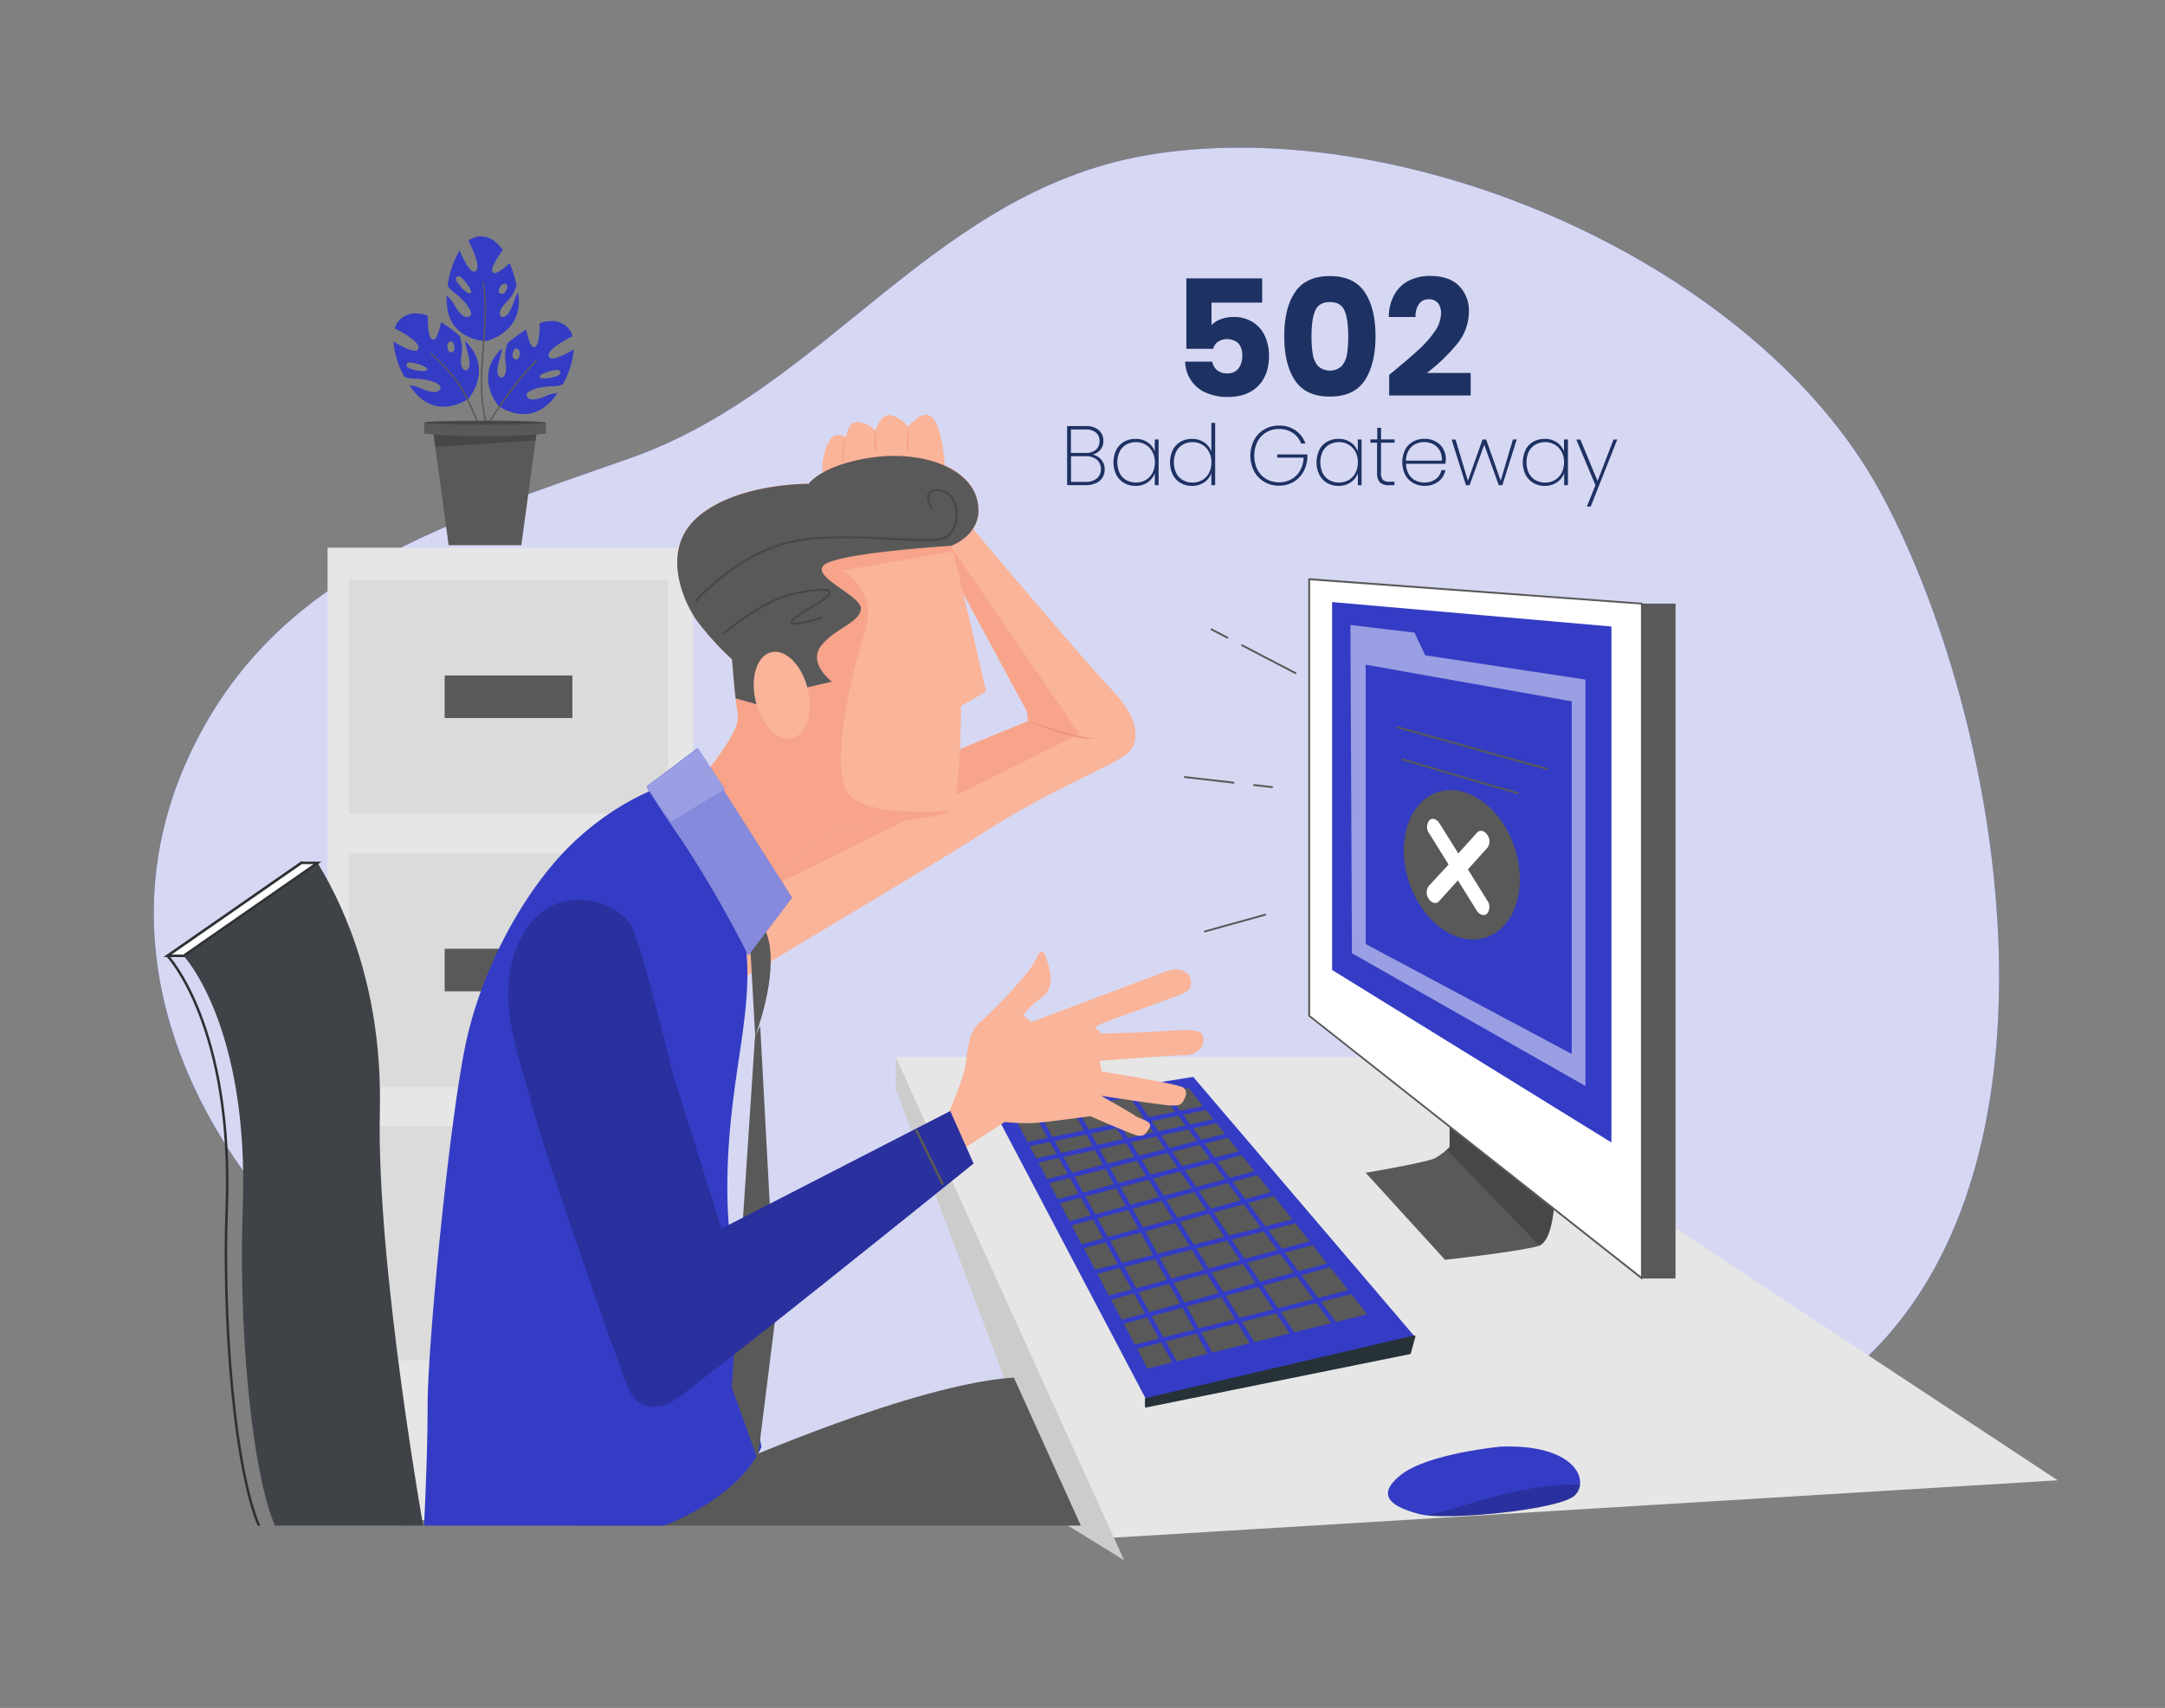 <svg xmlns="http://www.w3.org/2000/svg" xmlns:xlink="http://www.w3.org/1999/xlink" width="865.76" height="682.89" viewBox="0 0 865.76 682.89">

  <rect x="0" y="0" width="865.76" height="682.89" fill="#808080" stroke="none"/>

  <defs>

    <clipPath id="a">

      <rect x="42.92" y="150.96" width="463.06" height="459.03" fill="none"/>

    </clipPath>

    <clipPath id="b">

      <path d="M382,203.11s51.56,61.24,62.42,72.47S455.62,295,452.12,300s-29.84,14.35-57,31.78-104.29,62.42-105,64-8.16-54.36-8.16-54.36L411,288.31l-.39-3.89-41.87-77.53Z" fill="none"/>

    </clipPath>

    <clipPath id="c">

      <path d="M279.14,299.24l38.77,58.93L300.07,381a450.56,450.56,0,0,0-26.73-45c-13.19-18.6-14.74-21.7-14.74-21.7Z" fill="none"/>

    </clipPath>

    <style xmlns="http://www.w3.org/1999/xhtml">*, ::after, ::before { box-sizing: border-box; }
    img, svg { vertical-align: middle; }
    </style>

    <style xmlns="http://www.w3.org/1999/xhtml">*, body, html { -webkit-font-smoothing: antialiased; }
    img, svg { max-width: 100%; }
    </style>

  </defs>

  <path d="M796.23,341.24c-6.83-54.36-23.9-106.85-44.29-144.48C702.67,106.35,565.42,45.87,462,61.51c-88.2,13.33-130.58,93.8-210.1,121.72-73.17,25.69-139,45.53-173.53,113.31C5.33,439.73,183.93,596.26,337,584.06c48.32-3.87,91.48-22.45,141.07-13.73,100.66,17.7,134.08,36.72,223,1.33C788.66,536.77,808.17,436.32,796.23,341.24Z" fill="#343cc5" data-primary="true"/>

  <path d="M796.23,341.24c-6.83-54.36-23.9-106.85-44.29-144.48C702.67,106.35,565.42,45.87,462,61.51c-88.2,13.33-130.58,93.8-210.1,121.72-73.17,25.69-139,45.53-173.53,113.31C5.33,439.73,183.93,596.26,337,584.06c48.32-3.87,91.48-22.45,141.07-13.73,100.66,17.7,134.08,36.72,223,1.33C788.66,536.77,808.17,436.32,796.23,341.24Z" fill="#fff" opacity="0.8" style="isolation:isolate"/>

  <polyline points="444.04 614.88 358.18 422.61 566.25 422.61 822.84 591.87" fill="#e6e6e6"/>

  <polygon points="422.74 607.31 358.18 435.44 358.18 422.61 449.52 623.84 422.74 607.31" fill="#ccc"/>

  <polygon points="477.14 430.57 565.65 534.31 458.22 559.34 397.17 443.37 477.14 430.57" fill="#343cc5" data-primary="true"/>

  <polygon points="458.22 559.34 458.22 562.4 563.81 541.04 565.65 534.31 458.22 559.34" fill="#263238" stroke="#263238" stroke-linecap="round" stroke-linejoin="round" stroke-width="0.75"/>

  <polygon points="473.8 467.89 478.33 474.58 489.85 471.46 485.05 464.93 473.8 467.89" fill="#595959" data-secondary="true"/>

  <polygon points="517.39 508.78 511.91 501.37 498.82 504.9 503.94 512.47 517.39 508.78" fill="#595959" data-secondary="true"/>

  <polygon points="464.4 453.96 467.76 458.95 478.59 456.2 475.19 451.56 464.4 453.96" fill="#595959" data-secondary="true"/>

  <polygon points="485.26 484.82 491.46 494 504.12 490.8 497.27 481.52 485.26 484.82" fill="#595959" data-secondary="true"/>

  <polygon points="518.05 489.13 507.2 491.89 512.64 499.26 523.69 496.28 518.05 489.13" fill="#595959" data-secondary="true"/>

  <polygon points="492.56 495.62 497.74 503.31 510.74 499.78 505.29 492.37 492.56 495.62" fill="#595959" data-secondary="true"/>

  <polygon points="452.14 456.68 455.48 462.07 465.87 459.42 462.46 454.38 452.14 456.68" fill="#595959" data-secondary="true"/>

  <polygon points="479.4 476.17 484.19 483.23 496.11 479.93 491.01 473.03 479.4 476.17" fill="#595959" data-secondary="true"/>

  <polygon points="468.85 460.54 472.71 466.28 483.87 463.34 479.76 457.77 468.85 460.54" fill="#595959" data-secondary="true"/>

  <polygon points="445.41 473.49 442.03 467.39 429.69 470.53 433.13 476.73 445.41 473.49" fill="#595959" data-secondary="true"/>

  <polygon points="427.68 488.25 436.15 485.97 432.23 478.89 423.89 481.08 427.68 488.25" fill="#595959" data-secondary="true"/>

  <polygon points="448.47 450.76 451.11 455.03 461.36 452.75 458.6 448.69 448.47 450.76" fill="#595959" data-secondary="true"/>

  <polygon points="441.1 465.72 437.84 459.84 425.3 462.6 428.76 468.86 441.1 465.72" fill="#595959" data-secondary="true"/>

  <polygon points="436.29 453.24 438.79 457.75 449.22 455.45 446.54 451.14 436.29 453.24" fill="#595959" data-secondary="true"/>

  <polygon points="418.76 471.42 426.93 469.32 423.43 463.02 415.27 464.81 418.76 471.42" fill="#595959" data-secondary="true"/>

  <polygon points="421.76 456.22 424.37 460.93 436.92 458.17 434.4 453.62 421.76 456.22" fill="#595959" data-secondary="true"/>

  <polygon points="461.16 471.24 465.38 478.06 476.46 475.08 471.93 468.4 461.16 471.24" fill="#595959" data-secondary="true"/>

  <polygon points="489.58 494.49 483.4 485.35 471.87 488.53 477.46 497.57 489.58 494.49" fill="#595959" data-secondary="true"/>

  <polygon points="439.71 459.42 442.94 465.26 453.61 462.54 450.25 457.1 439.71 459.42" fill="#595959" data-secondary="true"/>

  <polygon points="442.13 496.72 433.43 499.12 437.94 507.63 446.9 505.36 442.13 496.72" fill="#595959" data-secondary="true"/>

  <polygon points="466.39 479.69 470.86 486.9 482.32 483.76 477.55 476.67 466.39 479.69" fill="#595959" data-secondary="true"/>

  <polygon points="458.3 470.11 454.61 464.17 443.86 466.91 447.25 473.03 458.3 470.11" fill="#595959" data-secondary="true"/>

  <polygon points="478.49 533.22 466.19 536.37 470.58 544.28 482.92 541.24 478.49 533.22" fill="#595959" data-secondary="true"/>

  <polygon points="459.44 446.65 469.98 444.5 464.32 436.81 453.95 438.52 459.44 446.65" fill="#595959" data-secondary="true"/>

  <polygon points="433.47 451.95 428.38 442.75 415.48 444.88 420.83 454.55 433.47 451.95" fill="#595959" data-secondary="true"/>

  <polygon points="450.22 482.17 446.34 475.14 434.06 478.38 437.98 485.47 450.22 482.17" fill="#595959" data-secondary="true"/>

  <polygon points="481.57 507.68 476.62 499.68 463.81 502.94 468.4 511.24 481.57 507.68" fill="#595959" data-secondary="true"/>

  <polygon points="475.61 498.05 470.01 489.03 457.95 492.35 462.89 501.27 475.61 498.05" fill="#595959" data-secondary="true"/>

  <polygon points="495.87 503.81 490.67 496.1 478.47 499.2 483.42 507.17 495.87 503.81" fill="#595959" data-secondary="true"/>

  <polygon points="463.53 478.56 459.3 471.72 448.15 474.68 452.04 481.66 463.53 478.56" fill="#595959" data-secondary="true"/>

  <polygon points="456.49 463.7 460.15 469.6 470.84 466.79 466.95 461.03 456.49 463.7" fill="#595959" data-secondary="true"/>

  <polygon points="469.01 487.42 464.54 480.19 452.94 483.31 457.05 490.72 469.01 487.42" fill="#595959" data-secondary="true"/>

  <polygon points="502.09 512.99 496.95 505.42 484.43 508.8 489.2 516.51 502.09 512.99" fill="#595959" data-secondary="true"/>

  <polygon points="493.81 527.43 488.36 518.63 474.58 522.41 479.42 531.09 493.81 527.43" fill="#595959" data-secondary="true"/>

  <polygon points="452.54 515.53 447.83 507.01 438.83 509.31 443.42 518 452.54 515.53" fill="#595959" data-secondary="true"/>

  <polygon points="437.08 487.62 428.56 489.92 432.57 497.47 441.2 495.09 437.08 487.62" fill="#595959" data-secondary="true"/>

  <polygon points="477.56 531.57 472.77 522.9 460.57 526.24 465.26 534.69 477.56 531.57" fill="#595959" data-secondary="true"/>

  <polygon points="455.22 491.21 451.13 483.82 438.89 487.12 443.04 494.59 455.22 491.21" fill="#595959" data-secondary="true"/>

  <polygon points="460.55 448.28 463.29 452.33 474 449.95 471.16 446.11 460.55 448.28" fill="#595959" data-secondary="true"/>

  <polygon points="414.39 463.14 422.5 461.35 419.88 456.6 411.79 458.25 414.39 463.14" fill="#595959" data-secondary="true"/>

  <polygon points="447.43 449.09 457.49 447.04 451.96 438.84 442.09 440.47 447.43 449.09" fill="#595959" data-secondary="true"/>

  <polygon points="435.37 451.56 445.53 449.49 440.14 440.79 430.29 442.43 435.37 451.56" fill="#595959" data-secondary="true"/>

  <polygon points="431.32 477.24 427.86 470.99 419.64 473.09 423 479.41 431.32 477.24" fill="#595959" data-secondary="true"/>

  <polygon points="471.95 444.1 481.05 442.22 475.33 435 466.33 436.47 471.95 444.1" fill="#595959" data-secondary="true"/>

  <polygon points="418.94 454.93 413.54 445.18 405.57 446.51 410.9 456.56 418.94 454.93" fill="#595959" data-secondary="true"/>

  <polygon points="464.36 536.83 454.69 539.28 458.88 547.18 468.75 544.74 464.36 536.83" fill="#595959" data-secondary="true"/>

  <polygon points="510.28 525.11 496.67 528.57 501.64 536.61 515.7 533.12 510.28 525.11" fill="#595959" data-secondary="true"/>

  <polygon points="494.82 529.06 480.32 532.74 484.77 540.77 499.77 537.07 494.82 529.06" fill="#595959" data-secondary="true"/>

  <polygon points="526.39 521 512.17 524.63 517.59 532.66 532.31 529.02 526.39 521" fill="#595959" data-secondary="true"/>

  <polygon points="540.38 517.44 528.3 520.52 534.24 528.55 546.72 525.45 540.38 517.44" fill="#595959" data-secondary="true"/>

  <polygon points="458.76 526.74 449.4 529.3 453.81 537.63 463.43 535.18 458.76 526.74" fill="#595959" data-secondary="true"/>

  <polygon points="487.35 517.02 482.58 509.31 469.33 512.89 473.68 520.76 487.35 517.02" fill="#595959" data-secondary="true"/>

  <polygon points="509.19 523.5 503.15 514.58 490.21 518.12 495.66 526.94 509.19 523.5" fill="#595959" data-secondary="true"/>

  <polygon points="471.87 521.25 467.5 513.37 455.28 516.7 459.67 524.59 471.87 521.25" fill="#595959" data-secondary="true"/>

  <polygon points="448.53 527.65 457.86 525.09 453.47 517.18 444.31 519.65 448.53 527.65" fill="#595959" data-secondary="true"/>

  <polygon points="461.06 501.76 456.14 492.86 443.94 496.22 448.74 504.88 461.06 501.76" fill="#595959" data-secondary="true"/>

  <polygon points="525.22 519.41 518.55 510.37 505.03 514.08 511.09 523.02 525.22 519.41" fill="#595959" data-secondary="true"/>

  <polygon points="466.59 511.72 461.98 503.41 449.66 506.55 454.37 515.04 466.59 511.72" fill="#595959" data-secondary="true"/>

  <polygon points="499.17 481 506.03 490.3 516.8 487.56 509.39 478.18 499.17 481" fill="#595959" data-secondary="true"/>

  <polygon points="485.78 462.84 495.32 460.32 491.03 454.91 481.69 457.28 485.78 462.84" fill="#595959" data-secondary="true"/>

  <polygon points="477.16 451.14 480.5 455.69 489.81 453.34 486.44 449.09 477.16 451.14" fill="#595959" data-secondary="true"/>

  <polygon points="539.13 515.87 531.92 506.71 520.45 509.85 527.13 518.93 539.13 515.87" fill="#595959" data-secondary="true"/>

  <polygon points="486.95 464.43 491.76 470.93 501.58 468.27 496.55 461.89 486.95 464.43" fill="#595959" data-secondary="true"/>

  <polygon points="513.8 500.85 519.28 508.28 530.7 505.16 524.92 497.85 513.8 500.85" fill="#595959" data-secondary="true"/>

  <polygon points="475.95 449.53 485.19 447.5 482.32 443.83 473.16 445.71 475.95 449.53" fill="#595959" data-secondary="true"/>

  <polygon points="498 479.43 508.17 476.61 502.83 469.85 492.93 472.52 498 479.43" fill="#595959" data-secondary="true"/>

  <path d="M579.68,442.16v16.47a32,32,0,0,1-5.5,4.27c-3,1.83-28.06,6-28.06,6l31.73,34.81s29.09-3.18,37.24-5.5c8.54-2.45,6.71-33.58,6.71-33.58Z" fill="#595959" data-secondary="true"/>

  <path d="M579.68,442.16v16.47s-.44.44-1.17,1.09l37.11,38.37c7.93-3.56,6.18-33.36,6.18-33.36Z" opacity="0.2" style="isolation:isolate"/>

  <polygon points="523.53 231.57 523.53 406.15 656.59 511.12 656.59 241.34 523.53 231.57" fill="#fff"/>

  <path d="M656.59,511.49a.35.35,0,0,1-.24-.08l-133.05-105a.38.38,0,0,1-.15-.29V231.57a.4.4,0,0,1,.12-.27.38.38,0,0,1,.29-.1L656.61,241a.38.38,0,0,1,.35.38V511.12a.39.39,0,0,1-.21.34A.45.45,0,0,1,656.59,511.49ZM523.9,406,656.21,510.34V241.69L523.9,232Z" fill="#595959" data-secondary="true"/>

  <polygon points="532.69 240.73 532.69 387.82 644.39 456.8 644.39 250.5 532.69 240.73" fill="#343cc5" data-primary="true"/>

  <rect x="656.59" y="241.34" width="13.43" height="269.84" fill="#595959" data-secondary="true"/>

  <polygon points="540.02 249.9 540.62 381.12 634 434.21 634 271.72 569.91 262.01 565.65 252.94 540.02 249.9" fill="#fff" opacity="0.5" style="isolation:isolate"/>

  <polygon points="546.12 265.76 546.12 377.46 628.52 421.41 628.52 280.42 546.12 265.76" fill="#343cc5" data-primary="true"/>

  <ellipse cx="584.57" cy="345.77" rx="22.21" ry="30.6" transform="translate(-79.66 204.05) rotate(-18.56)" fill="#595959" data-secondary="true"/>

  <path d="M587,347.6l7.83-8.68a4.44,4.44,0,0,0-.14-5.21c-1.17-1.67-3-2-4-.83l-7.53,8.36-7.55-12.08c-1.09-1.75-2.92-2.3-4-1.21a4.25,4.25,0,0,0-.17,5.13l7.84,12.59-8,8.63a4.44,4.44,0,0,0,.16,5.22,3.39,3.39,0,0,0,2,1.47,2,2,0,0,0,2-.65L583,352l7.53,12.08a3.59,3.59,0,0,0,2.13,1.69,2,2,0,0,0,2-.48,4.29,4.29,0,0,0,.14-5.14Z" fill="#fff"/>

  <path d="M606.9,317.53h-.11L560.65,304a.39.39,0,0,1-.26-.47.38.38,0,0,1,.47-.25L607,316.8a.37.37,0,0,1-.1.73Z" fill="#595959" data-secondary="true"/>

  <path d="M618.74,307.85h-.1l-59.82-16.69a.38.38,0,0,1,.2-.73l59.82,16.69a.39.39,0,0,1,.26.47A.38.38,0,0,1,618.74,307.85Z" fill="#595959" data-secondary="true"/>

  <path d="M600.15,578.4s-29.17,2.7-40,11.34-2.7,13,7.55,15.66,56.17-1.63,62.11-7.57S629.85,577.31,600.15,578.4Z" fill="#343cc5" data-primary="true"/>

  <path d="M629.85,597.91a6.9,6.9,0,0,0,2-4.27c-13.06-.64-30.2,3.14-45.76,8.06a163.23,163.23,0,0,1-16,4.2C583.69,607.53,624.29,603.39,629.85,597.91Z" opacity="0.2" style="isolation:isolate"/>

  <path d="M518.05,269.46a.34.34,0,0,1-.17,0l-21.32-11.09a.37.37,0,0,1-.16-.51.38.38,0,0,1,.5-.16l21.32,11.1a.38.38,0,0,1-.17.71Z" fill="#595959" data-secondary="true"/>

  <path d="M490.83,255.3a.33.33,0,0,1-.17,0l-6.34-3.3a.37.37,0,0,1-.16-.51.38.38,0,0,1,.5-.16l6.35,3.3a.38.38,0,0,1,.15.51A.35.35,0,0,1,490.83,255.3Z" fill="#595959" data-secondary="true"/>

  <path d="M508.65,315.08h0l-7.23-.83a.38.38,0,0,1,.08-.75l7.23.83a.38.38,0,0,1,0,.75Z" fill="#595959" data-secondary="true"/>

  <path d="M493.25,313.31h0l-19.49-2.25a.37.37,0,0,1-.33-.42.38.38,0,0,1,.41-.33l19.49,2.26a.38.38,0,0,1,0,.75Z" fill="#595959" data-secondary="true"/>

  <path d="M481.81,372.8a.38.38,0,0,1-.1-.74l24.16-6.7a.37.37,0,0,1,.46.26.37.37,0,0,1-.26.46l-24.16,6.7Z" fill="#595959" data-secondary="true"/>

  <rect x="131" y="218.99" width="146.14" height="388.79" fill="#e6e6e6"/>

  <rect x="139.49" y="231.75" width="127.7" height="93.64" opacity="0.05" style="isolation:isolate"/>

  <rect x="177.81" y="270.07" width="51.08" height="17.03" fill="#595959" data-secondary="true"/>

  <rect x="139.49" y="341.02" width="127.7" height="93.64" opacity="0.05" style="isolation:isolate"/>

  <rect x="177.81" y="379.33" width="51.08" height="17.03" fill="#595959" data-secondary="true"/>

  <rect x="139.49" y="450.26" width="127.7" height="93.64" opacity="0.05" style="isolation:isolate"/>

  <rect x="177.81" y="488.57" width="51.08" height="17.03" fill="#595959" data-secondary="true"/>

  <g clip-path="url(#a)">

    <path d="M292.81,585.59s73.24-32.35,112.62-34.79l28.73,63.48h-217Z" fill="#595959" data-secondary="true"/>

    <path d="M382,203.11s51.56,61.24,62.42,72.47S455.62,295,452.12,300s-29.84,14.35-57,31.78-104.29,62.42-105,64-8.16-54.36-8.16-54.36L411,288.31l-.39-3.89-41.87-77.53Z" fill="#f9b499"/>

    <g clip-path="url(#b)">

      <path d="M431.58,293.5l-59.83-87.37-2.88.84,41.87,77.53.39,3.89L282,341.5s.15,1,.35,2.6l8.41,19.3Z" fill="#f7a48b"/>

    </g>

    <path d="M340.86,176.35s-6.2-5.44-9.3,0-3.48,14.33-1.55,15.12,9.69-.38,10.85-2.72S340.86,176.35,340.86,176.35Z" fill="#f9b499"/>

    <path d="M351.71,173.63s-6.58-7-10.85-4.27-3.1,17.46-1.55,18.63,10.85-2,12.08-3.89S351.71,173.63,351.71,173.63Z" fill="#f9b499"/>

    <path d="M366.45,174s-5.82-8-11.23-8-9.32,19.39-7.37,20.94,14.72-.38,15.5-1.55A105.56,105.56,0,0,0,366.45,174Z" fill="#f9b499"/>

    <path d="M377.79,187.2c0-2.31-1.15-22.49-8.06-21.32s-14.33,17.46-14,20.13S377.79,187.2,377.79,187.2Z" fill="#f9b499"/>

    <path d="M411,288.39c7.68,2.18,15.82,5,23.66,6.55a26.92,26.92,0,0,0,3.47.41c-4.71.35-9.38-1-13.89-2.18A105,105,0,0,1,411,288.39Z" fill="#ef947f"/>

    <path d="M248.45,614.8c21.06-3.54,48-18,56.07-36.24-6-31.59-13.67-76.08-13.67-103.3,0-45.74,12.08-71.71,6.59-102.68S280.38,321.43,268,313.27c0,0-19,5-38.37,23.26s-36.44,49.54-43.09,79.4S171,537.65,171,561.69s-1.73,53.88-1.73,53.88h69.64A53.25,53.25,0,0,0,248.45,614.8Z" fill="#343cc5" data-primary="true"/>

    <path d="M266.85,320.4,300.15,381,302,414.3s9.28-23.72,5.15-39.2S266.85,320.4,266.85,320.4Z" fill="#595959" data-secondary="true"/>

    <polygon points="301.93 414.32 292.64 554.67 302.97 583.56 310.2 525.75 304 410.17 301.93 414.32" fill="#595959" data-secondary="true"/>

    <path d="M292.79,263.56s1.16,15.12,2.33,22.49-17.05,28-17.05,28L304.42,354l29.86-23.25s42.28-3.1,46.12-6.61,3.89-41.85,3.89-41.85l10.07-5.82s-9.31-40.27-11.62-49.25l-2.34-8.89s13.57-4.67,10.47-18.12S368,180,348.23,183.09s-24.8,10.47-24.8,10.47-27.93-.38-43.81,12.81-6.2,34.1-1.17,41.47A114.25,114.25,0,0,0,292.79,263.56Z" fill="#f9b499"/>

    <path d="M339.53,317.72c-7.75-9.48,0-45.68,6-63.78S337,228.09,337,228.09l44-7.59-.61-2.27a19.61,19.61,0,0,0,7.71-5.46l2.38-14c-4-12.73-23.09-18.85-42.28-15.85-19.77,3.1-24.8,10.47-24.8,10.47s-27.93-.38-43.81,12.81-6.2,34.1-1.17,41.47a114.31,114.31,0,0,0,14.34,15.88s1.16,15.12,2.33,22.49-17,28-17,28L304.42,354l29.86-23.25s32.21-2.38,43-5.3l3.12-1.31S347.33,327.2,339.53,317.72Z" fill="#f7a48b"/>

    <path d="M330,225.57c7-4.65,50.33-7.34,50.33-7.34s13.57-4.68,10.47-18.12S367.94,180,348.17,183s-24.8,10.47-24.8,10.47-27.93-.38-43.81,12.81-6.2,34.1-1.17,41.47a115,115,0,0,0,14.34,15.89s.64,8.29,1.44,15.6l12.08,3.4,13.19-7,13.19-3.1s-9.71-7.36-4.27-14.33,15.5-9.3,15.89-14.74S323,230.22,330,225.57Z" fill="#595959" data-secondary="true"/>

    <g opacity="0.2">

      <path d="M278.35,240.58a.39.39,0,0,1-.27-.1.41.41,0,0,1,0-.58c.14-.17,14.69-16.83,35-22.85,12.2-3.61,30-2.7,44.29-2,9.33.48,17.4.89,20.09-.3,3.66-1.62,5.09-6.56,4.61-10.6s-2.75-7-6-7.56c-2.12-.39-3.52-.15-4.14.71-1,1.44.22,4.46.79,5.51a.41.41,0,1,1-.72.39c-.09-.17-2.28-4.24-.73-6.38.82-1.14,2.49-1.49,4.95-1,3.65.66,6.15,3.75,6.69,8.27.52,4.34-1.06,9.67-5.09,11.45-2.87,1.27-10.64.87-20.46.37-14.24-.73-31.95-1.64-44,1.93-20.12,5.95-34.51,22.43-34.66,22.6A.41.41,0,0,1,278.35,240.58Z"/>

    </g>

    <g opacity="0.2">

      <path d="M289.73,253.47a.41.41,0,0,1-.32-.15.42.42,0,0,1,0-.58c.16-.13,16.16-13.73,29-16,10.83-1.92,13.34-1.49,13.79-.25.35.95-.36,2.52-8.19,7.05-7.11,4.1-7.11,5.13-7.09,5.24.34.53,4.46.07,11.3-2.21a.42.42,0,0,1,.26.79c-2.67.88-11.46,3.63-12.31,1.75-.35-.78.26-2.14,7.42-6.29,7.7-4.44,7.95-5.75,7.84-6.05-.19-.52-2.12-1.13-12.87.78-12.61,2.23-28.44,15.67-28.6,15.81A.42.42,0,0,1,289.73,253.47Z"/>

    </g>

    <path d="M278.72,299.24l38,59.67-17.48,23.16A459.1,459.1,0,0,0,273,336.53c-12.92-18.84-14.44-22-14.44-22Z" fill="#343cc5" data-primary="true"/>

    <path d="M278.72,299.24l38,59.67-17.48,23.16A459.1,459.1,0,0,0,273,336.53c-12.92-18.84-14.44-22-14.44-22Z" fill="#fff" opacity="0.4" style="isolation:isolate"/>

    <g clip-path="url(#c)">

      <path d="M279.14,299.24,258.6,314.36s1.15,2.27,9.6,14.42l21.71-13.17Z" fill="#343cc5" data-primary="true"/>

      <path d="M279.14,299.24,258.6,314.36s1.15,2.27,9.6,14.42l21.71-13.17Z" fill="#fff" opacity="0.5" style="isolation:isolate"/>

    </g>

    <path d="M378.85,445.79s6.2-12.81,7.37-20.94,1.55-12.81,6.2-16.67,19.77-19.39,22.15-25.21,3.86-.38,5,4.27.77,8.92-3.1,11.64a43,43,0,0,0-7.37,7l3.49,2.72s48.46-18.22,53.51-20.13,9.68-.4,10.07,3.48-1.15,4.27-3.49,5.44-27.9,10.06-31.4,11.61l-3.49,1.55,2.72,2.72s13.95-.38,20.94-.76,17.43-1.55,19,.76a4.83,4.83,0,0,1-1.16,6.59,7.5,7.5,0,0,1-6.2,2c-3.49,0-33.34,2.31-33.34,2.31l.78,4.27s31.79,5,32.94,6.59,1.17,2.33,0,4.65-2,2.33-5,2.33-28.18-3.88-28.18-3.88,12.4,7,13.95,8.15,7,2,5.42,4.65-2.32,3.48-4.65,3.1-19-7.75-19-7.75-16.67,2.32-22.15,2.72a77.37,77.37,0,0,1-12.08-.4l-15.5,10.06Z" fill="#f9b499"/>

    <path d="M268.77,428.33S257.51,381.42,252.86,371s-31-20.13-43.81,2.72-1.16,48.84,3.51,67.45,34.1,102.67,38.37,113.2,12.08,8.06,16.29,7,122.1-96.16,122.1-96.16L380,444.24l-91.48,47Z" fill="#343cc5" data-primary="true"/>

    <path d="M268.77,428.33S257.51,381.42,252.86,371s-31-20.13-43.81,2.72-1.16,48.84,3.51,67.45,34.1,102.67,38.37,113.2,12.08,8.06,16.29,7,122.1-96.16,122.1-96.16L380,444.24l-91.48,47Z" opacity="0.2"/>

    <path d="M376.92,473.81a.5.5,0,0,1-.45-.28L366,452.21a.5.5,0,1,1,.9-.44l10.47,21.32a.5.5,0,0,1-.23.67A.59.59,0,0,1,376.92,473.81Z" fill="#595959" data-secondary="true"/>

    <path d="M120.53,345,67,382.17s26.39,27.9,23.67,101.1c-2,55.91,5.38,119.39,16.11,132.3h57s-19.71-108.72-18.3-171C146.58,397.23,132.37,364.37,120.53,345Z" fill="none" stroke="#2e3135" stroke-miterlimit="10"/>

    <path d="M127,345,73.42,382.17s26.39,27.9,23.65,101.1c-2,55.91,5.38,119.39,16.11,132.3h57s-19.69-108.72-18.28-171C153,397.23,138.79,364.37,127,345Z" fill="#3f4347"/>

    <path d="M120.53,345H127L73.42,382.17H67s0,0,0,0Z" fill="#fff" stroke="#2e3135" stroke-miterlimit="10"/>

    <ellipse cx="312.61" cy="277.96" rx="10.7" ry="17.69" transform="translate(-57.38 82.78) rotate(-13.83)" fill="#f9b499"/>

    <path d="M338.25,174.8a91.78,91.78,0,0,0-.95,10.58,14.7,14.7,0,0,1,.95-10.58Z" fill="#f7a48b"/>

    <path d="M350.32,172.29c.1,3.24.31,6.38.15,9.61a15.77,15.77,0,0,1-.15-9.61Z" fill="#f7a48b"/>

    <path d="M363.58,170.53a54.69,54.69,0,0,0,.05,11.37,14.75,14.75,0,0,1-.05-11.37Z" fill="#f7a48b"/>

  </g>

  <polygon points="214.57 173.16 214.46 173.98 214.33 174.95 214.17 176.11 213.51 180.94 213.44 181.46 212.76 186.52 212.68 187.05 209.96 207.1 209.88 207.65 208.47 217.99 179.41 217.99 179.01 215.05 178.94 214.52 178.72 212.94 178.65 212.42 177.44 203.51 177.36 202.89 174.64 182.94 174.56 182.31 174.07 178.71 173.31 173.16 214.57 173.16" fill="#595959" data-secondary="true"/>

  <g opacity="0.2">

    <polygon points="214.57 173.16 214.46 173.98 214.33 174.95 214.17 176.11 213.39 176.16 212.57 176.21 200.51 176.99 199.68 177.05 174.07 178.71 173.31 173.16 214.57 173.16"/>

  </g>

  <path d="M218.25,173.4a285.9,285.9,0,0,1-48.61,0V169h48.61Z" fill="#595959" data-secondary="true"/>

  <path d="M207.18,117c-1.52,1.82-2.61,8.56-5.52,9.64-2,.75-3.06-2.14.82-5.79a15.1,15.1,0,0,0,4.08-6.86,57.19,57.19,0,0,0-2.73-8.8c-2.24,2.07-5.82,5-6.84,3.6s2.22-6.34,4.08-8.8a15.14,15.14,0,0,0-2.9-3.23A9.06,9.06,0,0,0,192,94.52a8.13,8.13,0,0,0-4.65,1.7c2,4,4.93,10.62,2.87,12.15-1.91,1.43-4.68-4.09-6.41-8.21a35.84,35.84,0,0,0-4.79,13.91,8.69,8.69,0,0,0,2.73,3c3.77,2.72,8.26,8.21,6,9.43s-4.59-2-6.26-4.88a11.54,11.54,0,0,0-2.87-3.46q0,1.32,0,2.55c.59,15.66,15.89,15.66,15.89,15.66S209.89,132.79,207.18,117Zm-19.25.32c-1.52,0-3.93-2.85-5.06-4.42s-.22-2.65.86-2.35h.05C185.3,111,189.89,117.28,187.93,117.27Zm13.34-3.76h0c1.08-.31,2,.42,1.47,1.8-.67,1.82-1.56,2.54-2.92,1.86C199,116.73,199.75,114,201.27,113.51Z" fill="#343cc5" data-primary="true"/>

  <path d="M192.92,113c1.35,6.86.91,13.93.4,20.86-.54,7.39-1.28,14.8-1,22.22A62.12,62.12,0,0,0,194,168.62c.08.34.62.2.54-.15-3.64-14.71-.29-29.67-.18-44.54a55.32,55.32,0,0,0-.9-11.05c-.07-.35-.61-.2-.54.15Z" fill="#595959" data-secondary="true"/>

  <path d="M186.05,136.39c-.15,2.37,2.93,8.45,1.23,11-1.18,1.79-3.74.08-2.76-5.15a15.07,15.07,0,0,0-.75-7.95,55.85,55.85,0,0,0-7.4-5.5c-.58,3-1.75,7.47-3.4,6.94-1.8-.57-1.94-6.42-1.89-9.51a15.12,15.12,0,0,0-4.25-.9,9,9,0,0,0-6.23,1.85,8,8,0,0,0-2.76,4.12c3.94,2,10.24,5.66,9.48,8.11-.7,2.28-6.19-.55-10-2.85a35.92,35.92,0,0,0,4.33,14.06,8.86,8.86,0,0,0,4,.78c4.65,0,11.51,1.75,10.42,4.06s-4.89,1.08-7.93-.25a11.47,11.47,0,0,0-4.35-1.1c.48.72,1,1.41,1.49,2.05,9.72,12.31,22.07,3.28,22.07,3.28S197.57,147.59,186.05,136.39ZM170.68,148c-1.23.88-4.85,0-6.68-.59s-1.75-2-.69-2.4l0,0C164.85,144.47,172.28,146.86,170.68,148Zm8.57-10.9,0,0c.69-.88,1.84-.83,2.25.59.53,1.86.23,3-1.26,3.22C179.33,141,178.29,138.36,179.25,137.1Z" fill="#343cc5" data-primary="true"/>

  <path d="M172.2,141.61a76.43,76.43,0,0,1,10.05,10.69,53.64,53.64,0,0,1,5.49,9.74c1.1,2.41,2.15,4.84,3.22,7.27.15.32.63,0,.48-.29-1.76-4-3.41-8-5.47-11.87a46.78,46.78,0,0,0-6.8-9.44c-2.08-2.27-4.31-4.41-6.58-6.49-.26-.24-.66.15-.39.39Z" fill="#595959" data-secondary="true"/>

  <path d="M199.35,162.29s12.29,9.11,22.1-3.12c.51-.64,1-1.33,1.51-2a11.43,11.43,0,0,0-4.36,1.07c-3.06,1.31-6.86,2.51-7.94.19s5.8-4,10.45-4a8.91,8.91,0,0,0,3.95-.75,35.8,35.8,0,0,0,4.44-14c-3.85,2.28-9.36,5.06-10.05,2.78-.74-2.46,5.59-6.07,9.54-8.05a8.06,8.06,0,0,0-2.73-4.14,9.06,9.06,0,0,0-6.22-1.89,15.11,15.11,0,0,0-4.25.87c0,3.09-.15,8.94-2,9.5-1.65.52-2.79-4-3.35-7a54.35,54.35,0,0,0-7.44,5.45,15,15,0,0,0-.8,7.94c.94,5.23-1.63,6.92-2.8,5.13-1.68-2.6,1.44-8.66,1.31-11C189.15,150.34,199.35,162.29,199.35,162.29Zm24-14.31,0,0c1,.4,1.14,1.8-.71,2.4s-5.46,1.43-6.69.54C214.44,149.78,221.89,147.44,223.39,148Zm-16.89-4.24c-1.49-.26-1.78-1.37-1.24-3.22.42-1.42,1.57-1.47,2.26-.58l0,0C208.5,141.25,207.44,143.9,206.5,143.74Z" fill="#343cc5" data-primary="true"/>

  <path d="M214.17,144.14c-7.43,7.45-13.33,16.09-19,24.88-.2.31.28.59.48.29,5.68-8.75,11.55-17.36,18.95-24.77a.28.28,0,0,0-.4-.4Z" fill="#595959" data-secondary="true"/>

  <path d="M218.25,169c0,.45-10.88.81-24.31.81s-24.3-.36-24.3-.81,10.88-.81,24.3-.81S218.25,168.54,218.25,169Z" fill="#595959" data-secondary="true"/>

  <g opacity="0.2">

    <path d="M218.25,169c0,.45-10.88.81-24.31.81s-24.3-.36-24.3-.81,10.88-.81,24.3-.81S218.25,168.54,218.25,169Z"/>

  </g>

  <path d="M440.36,183.78a5.81,5.81,0,0,1,1.4,3.87,6.18,6.18,0,0,1-.86,3.24,5.87,5.87,0,0,1-2.55,2.25,9.37,9.37,0,0,1-4.12.83h-7.5v-23.6h7.37a7.66,7.66,0,0,1,5.32,1.63,5.43,5.43,0,0,1,1.8,4.22,5.36,5.36,0,0,1-1.21,3.65,6.12,6.12,0,0,1-3.09,1.9A5.67,5.67,0,0,1,440.36,183.78Zm-12.11-2.69h5.91a6,6,0,0,0,4.09-1.26,4.41,4.41,0,0,0,1.43-3.48,4.3,4.3,0,0,0-1.42-3.39,6.29,6.29,0,0,0-4.27-1.24h-5.74Zm10.37,10.21a5.09,5.09,0,0,0,0-7.5,6.86,6.86,0,0,0-4.55-1.4h-5.78v10.26h5.88A6.86,6.86,0,0,0,438.62,191.3Z" fill="#1e3163"/>

  <path d="M446.38,179.88a7.94,7.94,0,0,1,3.13-3.26,9,9,0,0,1,4.55-1.14,8.34,8.34,0,0,1,4.91,1.41,7.45,7.45,0,0,1,2.82,3.6v-4.77h1.52V194h-1.52v-4.81a7.45,7.45,0,0,1-2.84,3.65,8.28,8.28,0,0,1-4.89,1.43,8.93,8.93,0,0,1-4.55-1.16,8,8,0,0,1-3.13-3.3,11.5,11.5,0,0,1,0-9.9Zm14.42.73a7,7,0,0,0-2.7-2.83,7.55,7.55,0,0,0-3.84-1,7.75,7.75,0,0,0-3.9,1,6.62,6.62,0,0,0-2.62,2.77,10.33,10.33,0,0,0,0,8.61,6.71,6.71,0,0,0,2.64,2.79,8.11,8.11,0,0,0,7.73,0,6.89,6.89,0,0,0,2.71-2.82,8.93,8.93,0,0,0,1-4.26A8.7,8.7,0,0,0,460.8,180.61Z" fill="#1e3163"/>

  <path d="M469,179.88a8,8,0,0,1,3.13-3.26,9,9,0,0,1,4.55-1.14,8.45,8.45,0,0,1,4.84,1.39,7.55,7.55,0,0,1,2.89,3.62v-11.4h1.52V194h-1.52v-4.84a7.46,7.46,0,0,1-2.82,3.68,8.28,8.28,0,0,1-4.91,1.43,8.93,8.93,0,0,1-4.55-1.16,8.1,8.1,0,0,1-3.13-3.3,11.5,11.5,0,0,1,0-9.9Zm14.42.73a7,7,0,0,0-2.7-2.83,7.54,7.54,0,0,0-3.83-1,7.72,7.72,0,0,0-3.9,1,6.64,6.64,0,0,0-2.63,2.77,10.33,10.33,0,0,0,0,8.61,6.71,6.71,0,0,0,2.64,2.79,7.67,7.67,0,0,0,3.89,1,7.58,7.58,0,0,0,3.84-1,6.89,6.89,0,0,0,2.71-2.82,8.93,8.93,0,0,0,1-4.26A8.7,8.7,0,0,0,483.42,180.61Z" fill="#1e3163"/>

  <path d="M520.31,177.33a8.74,8.74,0,0,0-3.34-4.24,9.66,9.66,0,0,0-5.53-1.58,9.86,9.86,0,0,0-5,1.31,9.47,9.47,0,0,0-3.57,3.74,12.82,12.82,0,0,0,0,11.29,9.32,9.32,0,0,0,3.57,3.71,10.41,10.41,0,0,0,9.91.09,9.13,9.13,0,0,0,3.5-3.45,11.08,11.08,0,0,0,1.44-5.22H510.73V181.7H522.8v1a12.63,12.63,0,0,1-1.58,5.91,10.66,10.66,0,0,1-4,4.1,11.24,11.24,0,0,1-5.75,1.48,11.46,11.46,0,0,1-5.88-1.53,10.67,10.67,0,0,1-4.1-4.27,13.79,13.79,0,0,1,0-12.43,10.67,10.67,0,0,1,4.1-4.27,11.46,11.46,0,0,1,5.88-1.53,11.32,11.32,0,0,1,6.57,1.9,10.82,10.82,0,0,1,4,5.26Z" fill="#1e3163"/>

  <path d="M527.56,179.88a8,8,0,0,1,3.12-3.26,9.05,9.05,0,0,1,4.56-1.14,8.38,8.38,0,0,1,4.91,1.41,7.51,7.51,0,0,1,2.82,3.6v-4.77h1.51V194H543v-4.81a7.57,7.57,0,0,1-2.84,3.65,8.33,8.33,0,0,1-4.89,1.43,9,9,0,0,1-4.56-1.16,8.08,8.08,0,0,1-3.12-3.3,11.41,11.41,0,0,1,0-9.9Zm14.42.73a7,7,0,0,0-2.71-2.83,7.51,7.51,0,0,0-3.83-1,7.72,7.72,0,0,0-3.9,1,6.62,6.62,0,0,0-2.62,2.77,10.33,10.33,0,0,0,0,8.61,6.71,6.71,0,0,0,2.64,2.79,8.11,8.11,0,0,0,7.73,0,6.93,6.93,0,0,0,2.7-2.82,8.93,8.93,0,0,0,1-4.26A8.7,8.7,0,0,0,542,180.61Z" fill="#1e3163"/>

  <path d="M552.25,177v12.06a4,4,0,0,0,.74,2.78,3.61,3.61,0,0,0,2.62.75h2V194h-2.29a4.79,4.79,0,0,1-3.51-1.13,5.17,5.17,0,0,1-1.13-3.75V177H548v-1.31h2.75v-4.64h1.52v4.64h5.41V177Z" fill="#1e3163"/>

  <path d="M578,185.43H562.26a8.41,8.41,0,0,0,1.08,4.13,6.57,6.57,0,0,0,2.65,2.53,7.82,7.82,0,0,0,3.6.84,7.45,7.45,0,0,0,4.5-1.33,5.75,5.75,0,0,0,2.29-3.62H578a7.35,7.35,0,0,1-2.76,4.53,8.87,8.87,0,0,1-5.61,1.73,9,9,0,0,1-4.57-1.15,8,8,0,0,1-3.16-3.27,11.56,11.56,0,0,1,0-10,7.85,7.85,0,0,1,3.14-3.24,9.32,9.32,0,0,1,4.61-1.13,8.85,8.85,0,0,1,4.55,1.13,7.63,7.63,0,0,1,3,3,8.31,8.31,0,0,1,1,4C578.09,184.42,578.07,185,578,185.43Zm-2.31-5.34a6,6,0,0,0-2.6-2.51,7.86,7.86,0,0,0-3.56-.82,7.75,7.75,0,0,0-3.55.82,6.53,6.53,0,0,0-2.66,2.51,8.25,8.25,0,0,0-1.09,4.1h14.32A7.46,7.46,0,0,0,575.72,180.09Z" fill="#1e3163"/>

  <path d="M606.53,175.72,600.78,194h-1.44l-5.82-16.17L587.67,194h-1.44l-5.75-18.25h1.58L587,192.25l5.85-16.53h1.44l5.82,16.47L605,175.72Z" fill="#1e3163"/>

  <path d="M610,179.88a8,8,0,0,1,3.13-3.26,9,9,0,0,1,4.55-1.14,8.34,8.34,0,0,1,4.91,1.41,7.47,7.47,0,0,1,2.83,3.6v-4.77H627V194h-1.51v-4.81a7.53,7.53,0,0,1-2.85,3.65,8.28,8.28,0,0,1-4.89,1.43,8.93,8.93,0,0,1-4.55-1.16,8.1,8.1,0,0,1-3.13-3.3,11.5,11.5,0,0,1,0-9.9Zm14.42.73a7,7,0,0,0-2.7-2.83,7.51,7.51,0,0,0-3.83-1,7.72,7.72,0,0,0-3.9,1,6.64,6.64,0,0,0-2.63,2.77,10.33,10.33,0,0,0,0,8.61,6.71,6.71,0,0,0,2.64,2.79,7.67,7.67,0,0,0,3.89,1,7.58,7.58,0,0,0,3.84-1,6.89,6.89,0,0,0,2.71-2.82,8.93,8.93,0,0,0,1-4.26A8.7,8.7,0,0,0,624.46,180.61Z" fill="#1e3163"/>

  <path d="M646.73,175.72l-10.62,26.82h-1.55L638,194l-7.66-18.25h1.64l6.86,16.57,6.39-16.57Z" fill="#1e3163"/>

  <path d="M504.73,121H484.47v9a9.43,9.43,0,0,1,3.64-2.34,13.75,13.75,0,0,1,5.06-.91,14,14,0,0,1,8.09,2.21,12.92,12.92,0,0,1,4.7,5.71,19.12,19.12,0,0,1,1.5,7.6q0,7.59-4.29,12t-12.08,4.45a21.16,21.16,0,0,1-9-1.78,13.77,13.77,0,0,1-5.91-5,14.35,14.35,0,0,1-2.27-7.34h10.84a5.9,5.9,0,0,0,1.88,3.35,6,6,0,0,0,4.09,1.33,5.37,5.37,0,0,0,4.55-1.95,8.36,8.36,0,0,0,1.49-5.2,6.93,6.93,0,0,0-1.56-4.87,6.86,6.86,0,0,0-8.18-.61,5,5,0,0,0-1.88,2.82H474.41V111.3h30.32Z" fill="#1e3163"/>

  <path d="M517.88,116.82q4.32-6.43,13.93-6.43t13.92,6.43q4.32,6.42,4.32,17.59t-4.32,17.73q-4.31,6.42-13.92,6.43t-13.93-6.43q-4.32-6.44-4.32-17.73T517.88,116.82Zm19.84,7.5q-1.44-3.54-5.91-3.54t-5.91,3.54c-1,2.36-1.43,5.72-1.43,10.09a42.12,42.12,0,0,0,.52,7.31,9.3,9.3,0,0,0,2.11,4.67,7.08,7.08,0,0,0,9.41,0,9.3,9.3,0,0,0,2.11-4.67,42.12,42.12,0,0,0,.52-7.31Q539.14,127.85,537.72,124.32Z" fill="#1e3163"/>

  <path d="M557.52,148.24q6.36-5.25,10-8.63a41.3,41.3,0,0,0,6.2-7.08,12.78,12.78,0,0,0,2.53-7.21,6.34,6.34,0,0,0-1.23-4.15,4.51,4.51,0,0,0-3.7-1.5,4.56,4.56,0,0,0-3.86,1.85,8.49,8.49,0,0,0-1.4,5.23H555.38a18.26,18.26,0,0,1,2.37-9.22,13.68,13.68,0,0,1,5.9-5.45,18.68,18.68,0,0,1,8.15-1.76q7.74,0,11.66,4a14,14,0,0,1,3.93,10.33,20.25,20.25,0,0,1-4.74,12.89,70.06,70.06,0,0,1-12.08,11.59H588.1v9H555.51v-8.24C557,148.7,557.65,148.16,557.52,148.24Z" fill="#1e3163"/>

</svg>
